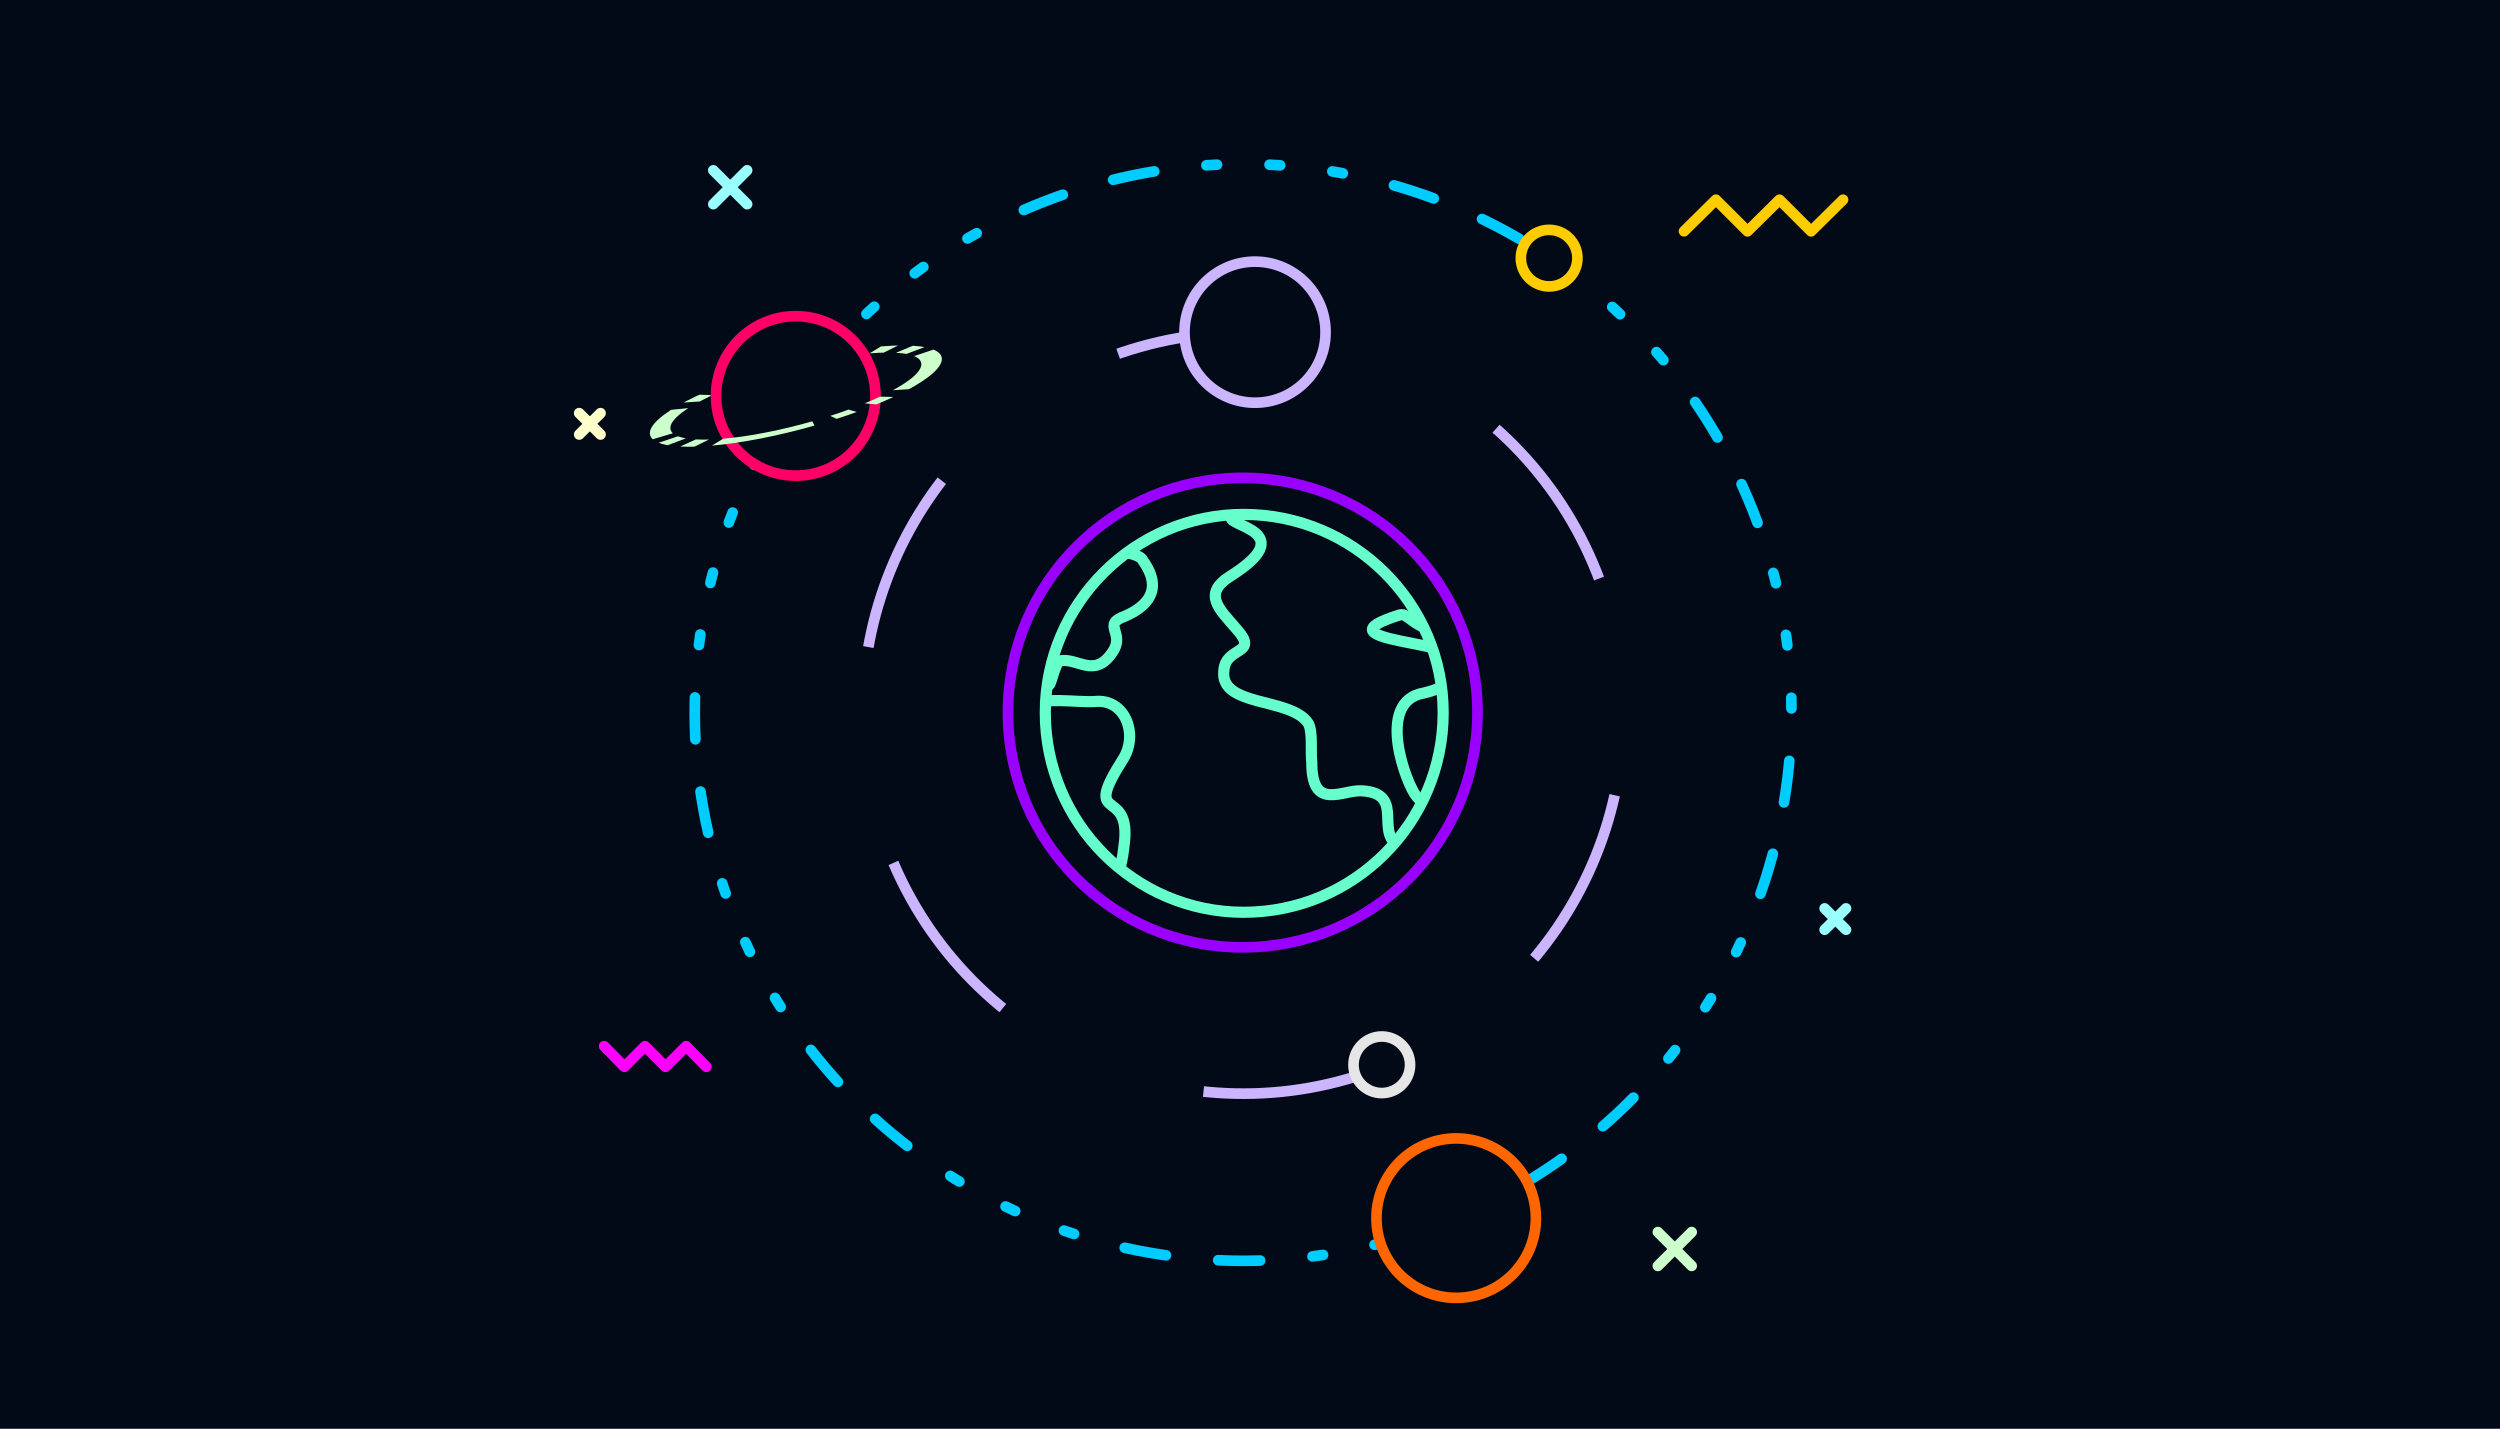 <svg xmlns="http://www.w3.org/2000/svg" xmlns:xlink="http://www.w3.org/1999/xlink" id="eL4hDz8x6Bo1" viewBox="0 0 700 400" shape-rendering="geometricPrecision" text-rendering="geometricPrecision" width="700" height="400"><rect x="0" y="0" width="700" height="400" fill="#333333" stroke="none"/><style><![CDATA[#eL4hDz8x6Bo8_tr {animation: eL4hDz8x6Bo8_tr__tr 10000ms linear infinite alternate-reverse forwards}@keyframes eL4hDz8x6Bo8_tr__tr { 0% {transform: translate(18.2px,16.06px) rotate(0deg);animation-timing-function: cubic-bezier(1,0,0,1)} 100% {transform: translate(18.2px,16.06px) rotate(360deg)}} #eL4hDz8x6Bo8 {animation: eL4hDz8x6Bo8_s_da 10000ms linear infinite alternate-reverse forwards}@keyframes eL4hDz8x6Bo8_s_da { 0% {stroke-dasharray: 1;animation-timing-function: cubic-bezier(0.95,0.05,0.795,0.035)} 100% {stroke-dasharray: 80.32}} #eL4hDz8x6Bo9_tr {animation: eL4hDz8x6Bo9_tr__tr 10000ms linear infinite alternate-reverse forwards}@keyframes eL4hDz8x6Bo9_tr__tr { 0% {transform: translate(18.2px,16.065px) rotate(0deg);animation-timing-function: cubic-bezier(0.42,0,0.58,1)} 100% {transform: translate(18.2px,16.065px) rotate(90deg)}} #eL4hDz8x6Bo10 {animation: eL4hDz8x6Bo10_s_da 10000ms linear infinite alternate-reverse forwards}@keyframes eL4hDz8x6Bo10_s_da { 0% {stroke-dasharray: 1.43, 1.43, 0.29, 0.86, 0.29, 1.43;animation-timing-function: cubic-bezier(0.42,0,0.58,1)} 100% {stroke-dasharray: 5, 6, 5, 6}} #eL4hDz8x6Bo13_tr {animation: eL4hDz8x6Bo13_tr__tr 10000ms linear infinite alternate-reverse forwards}@keyframes eL4hDz8x6Bo13_tr__tr { 0% {transform: translate(18.205px,16.065px) rotate(0deg);animation-timing-function: cubic-bezier(0.42,0,0.58,1)} 100% {transform: translate(18.205px,16.065px) rotate(180deg)}} #eL4hDz8x6Bo14 {animation: eL4hDz8x6Bo14_s_da 10000ms linear infinite alternate-reverse forwards}@keyframes eL4hDz8x6Bo14_s_da { 0% {stroke-dasharray: 2, 5, 2, 5;animation-timing-function: cubic-bezier(0.42,0,0.58,1)} 100% {stroke-dasharray: 0.29, 1.43, 0.29, 1.43, 0.29, 1.43, 1.14, 1.43, 1.14, 1.43}} #eL4hDz8x6Bo17_tr {animation: eL4hDz8x6Bo17_tr__tr 10000ms linear infinite alternate-reverse forwards}@keyframes eL4hDz8x6Bo17_tr__tr { 0% {transform: translate(30.373px,24.69px) rotate(0deg);animation-timing-function: cubic-bezier(0.42,0,0.58,1)} 100% {transform: translate(30.373px,24.69px) rotate(-180deg)}} #eL4hDz8x6Bo22 {animation: eL4hDz8x6Bo22_s_do 10000ms linear infinite alternate-reverse forwards}@keyframes eL4hDz8x6Bo22_s_do { 0% {stroke-dashoffset: 20.15;animation-timing-function: cubic-bezier(0.42,0,0.58,1)} 100% {stroke-dashoffset: 0}} #eL4hDz8x6Bo25_ts {animation: eL4hDz8x6Bo25_ts__ts 10000ms linear infinite alternate-reverse forwards}@keyframes eL4hDz8x6Bo25_ts__ts { 0% {transform: translate(4.25px,1.76px) scale(1,1)} 2% {transform: translate(4.25px,1.76px) scale(1,1)} 4% {transform: translate(4.25px,1.76px) scale(0,0)} 7.5% {transform: translate(4.25px,1.76px) scale(1,1)} 13% {transform: translate(4.25px,1.76px) scale(0,0)} 15% {transform: translate(4.25px,1.76px) scale(1,1)} 22% {transform: translate(4.25px,1.76px) scale(1,1)} 23% {transform: translate(4.25px,1.76px) scale(0,0)} 25% {transform: translate(4.25px,1.76px) scale(1,1)} 26% {transform: translate(4.25px,1.76px) scale(0,0)} 38% {transform: translate(4.25px,1.76px) scale(0,0)} 40% {transform: translate(4.25px,1.76px) scale(1,1)} 48% {transform: translate(4.25px,1.76px) scale(0,0)} 50% {transform: translate(4.25px,1.76px) scale(1,1)} 59% {transform: translate(4.25px,1.76px) scale(1,1)} 60% {transform: translate(4.25px,1.76px) scale(0,0)} 75% {transform: translate(4.25px,1.76px) scale(1,1)} 76% {transform: translate(4.25px,1.76px) scale(0,0)} 85% {transform: translate(4.25px,1.76px) scale(0,0)} 87% {transform: translate(4.25px,1.76px) scale(1,1)} 100% {transform: translate(4.25px,1.76px) scale(1,1)}} #eL4hDz8x6Bo28_ts {animation: eL4hDz8x6Bo28_ts__ts 10000ms linear infinite alternate-reverse forwards}@keyframes eL4hDz8x6Bo28_ts__ts { 0% {transform: translate(0.43px,8.2px) scale(0,0)} 4% {transform: translate(0.43px,8.2px) scale(0,0)} 5% {transform: translate(0.43px,8.2px) scale(1,1)} 10% {transform: translate(0.43px,8.2px) scale(0,0)} 13% {transform: translate(0.43px,8.2px) scale(1,1)} 25% {transform: translate(0.43px,8.2px) scale(1,1)} 26% {transform: translate(0.43px,8.2px) scale(0,0)} 38% {transform: translate(0.43px,8.2px) scale(1,1)} 39% {transform: translate(0.43px,8.2px) scale(0,0)} 53% {transform: translate(0.43px,8.2px) scale(1,1)} 54% {transform: translate(0.43px,8.2px) scale(0,0)} 71% {transform: translate(0.43px,8.2px) scale(1,1)} 72% {transform: translate(0.43px,8.2px) scale(0,0)} 81% {transform: translate(0.43px,8.2px) scale(0,0)} 83% {transform: translate(0.43px,8.2px) scale(1,1)} 92% {transform: translate(0.43px,8.2px) scale(0,0)} 94% {transform: translate(0.43px,8.2px) scale(1,1)} 100% {transform: translate(0.43px,8.2px) scale(1,1)}} #eL4hDz8x6Bo31_ts {animation: eL4hDz8x6Bo31_ts__ts 10000ms linear infinite alternate-reverse forwards}@keyframes eL4hDz8x6Bo31_ts__ts { 0% {transform: translate(34.33px,21.68px) scale(1,1)} 5% {transform: translate(34.33px,21.68px) scale(1,1)} 10% {transform: translate(34.33px,21.68px) scale(0,0)} 20% {transform: translate(34.33px,21.68px) scale(0,0)} 22% {transform: translate(34.33px,21.68px) scale(1,1)} 30% {transform: translate(34.33px,21.68px) scale(1,1)} 31% {transform: translate(34.33px,21.68px) scale(0,0)} 33% {transform: translate(34.33px,21.68px) scale(1,1)} 34% {transform: translate(34.33px,21.68px) scale(0,0)} 52% {transform: translate(34.33px,21.68px) scale(0,0)} 54% {transform: translate(34.33px,21.68px) scale(1,1)} 62% {transform: translate(34.33px,21.68px) scale(0,0)} 64% {transform: translate(34.33px,21.68px) scale(1,1)} 72% {transform: translate(34.33px,21.68px) scale(1,1)} 73% {transform: translate(34.33px,21.68px) scale(0,0)} 75% {transform: translate(34.33px,21.68px) scale(1,1)} 76% {transform: translate(34.33px,21.68px) scale(0,0)} 94% {transform: translate(34.33px,21.68px) scale(0,0)} 96% {transform: translate(34.33px,21.68px) scale(1,1)} 100% {transform: translate(34.33px,21.68px) scale(1,1)}} #eL4hDz8x6Bo34 {animation: eL4hDz8x6Bo34_s_do 10000ms linear infinite alternate-reverse forwards}@keyframes eL4hDz8x6Bo34_s_do { 0% {stroke-dashoffset: 0} 35% {stroke-dashoffset: 0} 45% {stroke-dashoffset: 24.4} 80% {stroke-dashoffset: 24.4} 90% {stroke-dashoffset: 0} 100% {stroke-dashoffset: 0}} #eL4hDz8x6Bo35 {animation: eL4hDz8x6Bo35_s_do 10000ms linear infinite alternate-reverse forwards}@keyframes eL4hDz8x6Bo35_s_do { 0% {stroke-dashoffset: 0} 10% {stroke-dashoffset: 0} 20% {stroke-dashoffset: 7.9} 50% {stroke-dashoffset: 7.9} 60% {stroke-dashoffset: 0} 70% {stroke-dashoffset: 7.9} 100% {stroke-dashoffset: 7.9}} #eL4hDz8x6Bo36_ts {animation: eL4hDz8x6Bo36_ts__ts 10000ms linear infinite alternate-reverse forwards}@keyframes eL4hDz8x6Bo36_ts__ts { 0% {transform: translate(29.96px,30.66px) scale(0,0)} 6% {transform: translate(29.96px,30.66px) scale(0,0)} 7% {transform: translate(29.96px,30.66px) scale(1,1)} 14% {transform: translate(29.96px,30.66px) scale(0,0)} 17% {transform: translate(29.96px,30.66px) scale(1,1)} 22% {transform: translate(29.96px,30.66px) scale(1,1)} 23% {transform: translate(29.96px,30.66px) scale(0,0)} 29% {transform: translate(29.96px,30.66px) scale(1,1)} 30% {transform: translate(29.96px,30.66px) scale(0,0)} 41% {transform: translate(29.96px,30.66px) scale(1,1)} 42% {transform: translate(29.96px,30.66px) scale(0,0)} 50% {transform: translate(29.96px,30.66px) scale(1,1)} 51% {transform: translate(29.96px,30.66px) scale(0,0)} 67% {transform: translate(29.96px,30.66px) scale(0,0)} 69% {transform: translate(29.96px,30.66px) scale(1,1)} 78% {transform: translate(29.96px,30.66px) scale(0,0)} 80% {transform: translate(29.96px,30.66px) scale(1,1)} 100% {transform: translate(29.96px,30.66px) scale(1,1)}} #eL4hDz8x6Bo44_to {animation: eL4hDz8x6Bo44_to__to 10000ms linear infinite alternate-reverse forwards}@keyframes eL4hDz8x6Bo44_to__to { 0% {transform: translate(3.629px,1.323px);animation-timing-function: cubic-bezier(0.42,0,0.58,1)} 100% {transform: translate(-0.86px,1.322px)}}]]></style><rect id="eL4hDz8x6Bo2" width="49.624" height="28.483" rx="0" ry="0" transform="matrix(14.106 0 0 14.043 -0 -0)" fill="rgb(2,9,23)" stroke="none" stroke-width="1"/><g id="eL4hDz8x6Bo3" transform="matrix(10.287 0 0 10.287 160.739 34.319)" clip-rule="evenodd"><g id="eL4hDz8x6Bo4" display="none" clip-rule="evenodd"><path id="eL4hDz8x6Bo5" d="M22.53,19.22C21.64,18.93,22.63,17.75,21.41,17.66C20.87,17.63,20.04,18.23,20.03,16.94C20.03,16.64,20.09,16.04,19.93,15.83C19.44,15.17,17.58,15.45,17.67,14.47C17.74,13.77,18.64,14.06,18.01,13.31C17.58,12.81,17.1,12.41,17.88,11.91C18.23,11.68,18.86,11.21,18.58,10.75" clip-rule="evenodd" fill="none" fill-rule="evenodd" stroke="rgb(102,255,204)" stroke-width="0.29" stroke-linecap="round" stroke-linejoin="round" stroke-miterlimit="2.613"/><path id="eL4hDz8x6Bo6" d="M14.61,20.04C14.53,19.52,14.96,19.68,15.01,18.98C15.12,17.55,13.86,18.59,14.97,16.83C15.41,16.14,15.02,15.2,14.22,15.28C13.04,15.4,13.63,16.02,12.94,15.98M13.26,14.18C13.75,14.07,14.21,14.68,14.7,13.97C15.05,13.46,14.4,13.22,15.03,12.98C15.63,12.75,16.06,12.29,15.53,11.51" clip-rule="evenodd" fill="none" fill-rule="evenodd" stroke="rgb(102,255,204)" stroke-width="0.29" stroke-linecap="round" stroke-linejoin="round" stroke-miterlimit="2.613"/></g><path id="eL4hDz8x6Bo7" display="none" d="M18.2,10.72C21.15,10.72,23.55,13.11,23.55,16.06C23.55,19.01,21.15,21.41,18.2,21.41C15.25,21.41,12.86,19.01,12.86,16.06C12.86,13.11,15.25,10.72,18.2,10.72Z" clip-rule="evenodd" fill="none" fill-rule="evenodd" stroke="rgb(102,255,204)" stroke-width="0.29" stroke-linecap="round" stroke-linejoin="round" stroke-miterlimit="2.613"/><g id="eL4hDz8x6Bo8_tr" transform="translate(18.2,16.06) rotate(360)"><path id="eL4hDz8x6Bo8" d="M18.2,9.67C21.73,9.67,24.59,12.53,24.59,16.06C24.59,19.59,21.73,22.45,18.2,22.45C14.67,22.45,11.81,19.59,11.81,16.06C11.81,12.53,14.67,9.67,18.2,9.67Z" transform="translate(-18.2,-16.06)" clip-rule="evenodd" fill="none" fill-rule="evenodd" stroke="rgb(153,0,255)" stroke-width="0.29" stroke-miterlimit="2.613" stroke-dashoffset="40.16" stroke-dasharray="80.32"/></g><g id="eL4hDz8x6Bo9_tr" transform="translate(18.2,16.065) rotate(90)"><g id="eL4hDz8x6Bo9" transform="translate(-18.2,-16.065)"><path id="eL4hDz8x6Bo10" d="M18.2,5.7C23.92,5.7,28.56,10.34,28.56,16.06C28.56,21.79,23.92,26.42,18.2,26.42C12.48,26.42,7.84,21.79,7.84,16.06C7.84,10.34,12.48,5.7,18.2,5.7Z" transform="matrix(0.369 0.929 -0.929 0.369 26.413 -6.781)" clip-rule="evenodd" fill="none" fill-rule="evenodd" stroke="rgb(203,181,255)" stroke-width="0.29" stroke-miterlimit="2.613" stroke-dasharray="5,6,5,6"/><circle id="eL4hDz8x6Bo11" r="1.92" transform="matrix(1 0 0 1 7.84 15.73)" clip-rule="evenodd" fill="rgb(2,9,23)" fill-rule="evenodd" stroke="rgb(203,181,255)" stroke-width="0.29" stroke-miterlimit="2.613"/><circle id="eL4hDz8x6Bo12" r="0.77" transform="matrix(1 0 0 1 27.781 12.28)" clip-rule="evenodd" fill="rgb(2,9,23)" fill-rule="evenodd" stroke="rgb(230,230,230)" stroke-width="0.29" stroke-miterlimit="2.613"/></g></g><g id="eL4hDz8x6Bo13_tr" transform="translate(18.205,16.065) rotate(180)"><g id="eL4hDz8x6Bo13" transform="translate(-18.205,-16.065)"><path id="eL4hDz8x6Bo14" d="M18.2,1.14C26.44,1.14,33.12,7.82,33.12,16.06C33.12,24.3,26.44,30.98,18.2,30.98C9.96,30.98,3.28,24.3,3.28,16.06C3.28,7.82,9.96,1.14,18.2,1.14Z" transform="matrix(0.93 -0.368 0.368 0.93 -4.637 7.836)" clip-rule="evenodd" fill="none" fill-rule="evenodd" stroke="rgb(0,204,255)" stroke-width="0.29" stroke-linecap="round" stroke-linejoin="round" stroke-miterlimit="2.613" stroke-dasharray="0.29,1.43,0.29,1.43,0.29,1.43,1.14,1.43,1.14,1.43"/><circle id="eL4hDz8x6Bo15" r="2.17" transform="matrix(1 0 0 1 12.4 2.31)" clip-rule="evenodd" fill="rgb(2,9,23)" fill-rule="evenodd" stroke="rgb(255,102,0)" stroke-width="0.29" stroke-miterlimit="2.613"/><circle id="eL4hDz8x6Bo16" r="0.77" transform="matrix(1 0 0 1 9.87 28.44)" clip-rule="evenodd" fill="rgb(2,9,23)" fill-rule="evenodd" stroke="rgb(255,204,0)" stroke-width="0.29" stroke-miterlimit="2.613"/><g id="eL4hDz8x6Bo17_tr" transform="translate(30.373,24.69) rotate(-180)"><g id="eL4hDz8x6Bo17" transform="translate(-30.373,-24.69)"><circle id="eL4hDz8x6Bo18" r="2.17" transform="matrix(1 0 0 1 30.37 24.69)" clip-rule="evenodd" fill="rgb(2,9,23)" fill-rule="evenodd" stroke="rgb(255,0,102)" stroke-width="0.29" stroke-miterlimit="2.613"/><g id="eL4hDz8x6Bo19" clip-path="url(#eL4hDz8x6Bo23)" clip-rule="evenodd"><g id="eL4hDz8x6Bo20"><g id="eL4hDz8x6Bo21" clip-rule="evenodd"><circle id="eL4hDz8x6Bo22" r="1.92" transform="matrix(1.921 -0.515 0.114 0.425 30.373 24.695)" clip-rule="evenodd" fill="none" fill-rule="evenodd" stroke="rgb(204,255,204)" stroke-width="0.29" stroke-miterlimit="2.613" stroke-dasharray="1.43,0.29,0.29,0.29,0.29,0.29"/></g></g><clipPath id="eL4hDz8x6Bo23"><path id="eL4hDz8x6Bo24" d="M28.11,24.18C26.9,24.72,26.16,25.34,26.28,25.79C26.45,26.45,28.43,26.5,30.69,25.89C32.96,25.28,34.65,24.26,34.47,23.6C34.35,23.15,33.39,22.98,32.08,23.12C32.33,23.39,32.52,23.73,32.62,24.1L28.13,25.3C28.08,25.11,28.05,24.9,28.05,24.69C28.05,24.52,28.07,24.35,28.11,24.18Z" clip-rule="evenodd" fill="rgb(0,0,0)" fill-rule="evenodd" stroke="none" stroke-width="1"/></clipPath></g></g></g></g></g><g id="eL4hDz8x6Bo25_ts" transform="translate(4.25,1.76) scale(1,1)"><g id="eL4hDz8x6Bo25" transform="translate(-4.25,-1.76)"><line id="eL4hDz8x6Bo26" x1="4.71" y1="1.3" x2="3.79" y2="2.22" clip-rule="evenodd" fill="none" fill-rule="evenodd" stroke="rgb(153,255,255)" stroke-width="0.29" stroke-linecap="round" stroke-linejoin="round" stroke-miterlimit="2.613"/><line id="eL4hDz8x6Bo27" x1="3.79" y1="1.3" x2="4.71" y2="2.22" clip-rule="evenodd" fill="none" fill-rule="evenodd" stroke="rgb(153,255,255)" stroke-width="0.29" stroke-linecap="round" stroke-linejoin="round" stroke-miterlimit="2.613"/></g></g><g id="eL4hDz8x6Bo28_ts" transform="translate(0.43,8.2) scale(1,1)"><g id="eL4hDz8x6Bo28" transform="translate(-0.43,-8.2)"><line id="eL4hDz8x6Bo29" x1="0.72" y1="7.91" x2="0.14" y2="8.49" clip-rule="evenodd" fill="none" fill-rule="evenodd" stroke="rgb(255,255,204)" stroke-width="0.29" stroke-linecap="round" stroke-linejoin="round" stroke-miterlimit="2.613"/><line id="eL4hDz8x6Bo30" x1="0.14" y1="7.91" x2="0.72" y2="8.49" clip-rule="evenodd" fill="none" fill-rule="evenodd" stroke="rgb(255,255,204)" stroke-width="0.29" stroke-linecap="round" stroke-linejoin="round" stroke-miterlimit="2.613"/></g></g><g id="eL4hDz8x6Bo31_ts" transform="translate(34.33,21.68) scale(1,1)"><g id="eL4hDz8x6Bo31" transform="translate(-34.33,-21.68)"><line id="eL4hDz8x6Bo32" x1="34.62" y1="21.39" x2="34.04" y2="21.97" clip-rule="evenodd" fill="none" fill-rule="evenodd" stroke="rgb(153,255,255)" stroke-width="0.29" stroke-linecap="round" stroke-linejoin="round" stroke-miterlimit="2.613"/><line id="eL4hDz8x6Bo33" x1="34.04" y1="21.39" x2="34.62" y2="21.97" clip-rule="evenodd" fill="none" fill-rule="evenodd" stroke="rgb(153,255,255)" stroke-width="0.29" stroke-linecap="round" stroke-linejoin="round" stroke-miterlimit="2.613"/></g></g><polyline id="eL4hDz8x6Bo34" points="34.54,2.1 33.67,2.96 32.81,2.1 31.94,2.96 31.08,2.1 30.21,2.96" clip-rule="evenodd" fill="none" fill-rule="evenodd" stroke="rgb(255,204,0)" stroke-width="0.29" stroke-linecap="round" stroke-linejoin="round" stroke-miterlimit="2.613" stroke-dasharray="6.1"/><polyline id="eL4hDz8x6Bo35" points="0.82,25.14 1.37,25.7 1.93,25.14 2.49,25.7 3.05,25.14 3.6,25.7" clip-rule="evenodd" fill="none" fill-rule="evenodd" stroke="rgb(255,0,255)" stroke-width="0.29" stroke-linecap="round" stroke-linejoin="round" stroke-miterlimit="2.613" stroke-dashoffset="7.9" stroke-dasharray="3.95"/><g id="eL4hDz8x6Bo36_ts" transform="translate(29.96,30.66) scale(1,1)"><g id="eL4hDz8x6Bo36" transform="translate(-29.96,-30.66)"><line id="eL4hDz8x6Bo37" x1="30.42" y1="30.2" x2="29.5" y2="31.12" clip-rule="evenodd" fill="none" fill-rule="evenodd" stroke="rgb(204,255,204)" stroke-width="0.29" stroke-linecap="round" stroke-linejoin="round" stroke-miterlimit="2.613"/><line id="eL4hDz8x6Bo38" x1="29.5" y1="30.2" x2="30.42" y2="31.12" clip-rule="evenodd" fill="none" fill-rule="evenodd" stroke="rgb(204,255,204)" stroke-width="0.29" stroke-linecap="round" stroke-linejoin="round" stroke-miterlimit="2.613"/></g></g><path id="eL4hDz8x6Bo39" d="M28.11,24.18C26.9,24.72,26.16,25.34,26.28,25.79C26.45,26.45,28.43,26.5,30.69,25.89C32.96,25.28,34.65,24.26,34.47,23.6C34.35,23.15,33.39,22.98,32.08,23.12C32.33,23.39,32.52,23.73,32.62,24.1L28.13,25.3C28.08,25.11,28.05,24.9,28.05,24.69C28.05,24.52,28.07,24.35,28.11,24.18Z" clip-rule="evenodd" fill="none" fill-rule="evenodd" stroke="none" stroke-width="1"/><g id="eL4hDz8x6Bo40" transform="matrix(3.8 0 0 3.8 12.674 10.513)" clip-rule="evenodd"><g id="eL4hDz8x6Bo41" clip-path="url(#eL4hDz8x6Bo51)" clip-rule="evenodd"><g id="eL4hDz8x6Bo42"><g id="eL4hDz8x6Bo43" clip-rule="evenodd"><g id="eL4hDz8x6Bo44_to" transform="translate(-0.86,1.322)"><g id="eL4hDz8x6Bo44" transform="translate(-3.631,-1.322)" clip-rule="evenodd"><path id="eL4hDz8x6Bo45" d="M2.62,2.43C2.67,2.48,2.88,2.24,2.71,2.06C2.63,1.98,2.41,1.38,2.75,1.32C2.89,1.29,2.96,1.25,3.01,1.11C3.09,0.94,1.95,0.96,2.58,0.76C2.65,0.74,2.7,0.87,2.87,0.87C3.25,0.89,3.64,0.24,2.91,0.27C2.4,0.3,2.62,0,2.09,0.07C1.75,0.11,1.8,-0.12,1.42,0.03C1.19,0.12,1.94,0.12,1.38,0.48C1.17,0.61,1.3,0.72,1.41,0.86C1.58,1.05,1.34,0.98,1.32,1.16C1.3,1.42,1.79,1.35,1.92,1.53C1.97,1.58,1.95,1.74,1.95,1.82C1.95,2.17,2.17,2.01,2.32,2.02C2.65,2.04,2.38,2.35,2.62,2.43Z" clip-rule="evenodd" fill="none" fill-rule="evenodd" stroke="rgb(102,255,204)" stroke-width="0.08" stroke-linecap="round" stroke-linejoin="round" stroke-miterlimit="2.613"/><path id="eL4hDz8x6Bo46" d="M0.75,0.37C0.68,0.21,-0.69,0.32,-0.53,0.56C-0.43,0.7,-0.13,0.61,-0.26,0.89C-0.32,1.02,0.03,1.29,0.07,1.26C0.09,1.26,0.11,1.12,0.15,1.09C0.28,1.06,0.4,1.22,0.53,1.03C0.62,0.89,0.45,0.83,0.62,0.77C0.78,0.7,0.89,0.58,0.75,0.37Z" clip-rule="evenodd" fill="none" fill-rule="evenodd" stroke="rgb(102,255,204)" stroke-width="0.08" stroke-linecap="round" stroke-linejoin="round" stroke-miterlimit="2.613"/><path id="eL4hDz8x6Bo47" d="M0.51,2.65C0.26,2.77,0.23,2.14,0.01,2.1C-0.19,2.07,-0.1,1.79,-0.07,1.65C-0.04,1.51,-0.21,1.52,-0.09,1.42C0.02,1.34,0.28,1.39,0.4,1.38C0.62,1.36,0.72,1.61,0.6,1.79C0.31,2.26,0.64,1.99,0.61,2.37C0.6,2.55,0.59,2.61,0.51,2.65Z" clip-rule="evenodd" fill="none" fill-rule="evenodd" stroke="rgb(102,255,204)" stroke-width="0.08" stroke-linecap="round" stroke-linejoin="round" stroke-miterlimit="2.613"/><path id="eL4hDz8x6Bo48" d="M7.1,2.43C7.15,2.48,7.37,2.24,7.19,2.06C7.12,1.98,6.89,1.38,7.24,1.32C7.37,1.29,7.44,1.25,7.5,1.11C7.57,0.94,6.43,0.96,7.07,0.76C7.13,0.74,7.18,0.87,7.36,0.87C7.73,0.89,8.13,0.24,7.39,0.27C6.88,0.3,7.11,0,6.58,0.07C6.23,0.11,6.28,-0.12,5.91,0.03C5.67,0.12,6.43,0.12,5.86,0.48C5.65,0.61,5.78,0.72,5.9,0.86C6.07,1.05,5.82,0.98,5.81,1.16C5.78,1.42,6.28,1.35,6.41,1.53C6.45,1.58,6.43,1.74,6.44,1.82C6.44,2.17,6.66,2.01,6.8,2.02C7.13,2.04,6.86,2.35,7.1,2.43Z" clip-rule="evenodd" fill="none" fill-rule="evenodd" stroke="rgb(102,255,204)" stroke-width="0.08" stroke-linecap="round" stroke-linejoin="round" stroke-miterlimit="2.613"/><path id="eL4hDz8x6Bo49" d="M5.23,0.37C5.16,0.21,3.79,0.32,3.96,0.56C4.06,0.7,4.36,0.61,4.22,0.89C4.16,1.02,4.51,1.29,4.56,1.26C4.57,1.26,4.6,1.12,4.63,1.09C4.76,1.06,4.88,1.22,5.01,1.03C5.11,0.89,4.93,0.83,5.1,0.77C5.26,0.7,5.38,0.58,5.23,0.37Z" clip-rule="evenodd" fill="none" fill-rule="evenodd" stroke="rgb(102,255,204)" stroke-width="0.08" stroke-linecap="round" stroke-linejoin="round" stroke-miterlimit="2.613"/><path id="eL4hDz8x6Bo50" d="M4.99,2.65C4.74,2.77,4.71,2.14,4.49,2.1C4.3,2.07,4.39,1.79,4.41,1.65C4.45,1.51,4.27,1.52,4.4,1.42C4.5,1.34,4.76,1.39,4.89,1.38C5.1,1.36,5.2,1.61,5.09,1.79C4.79,2.26,5.13,1.99,5.1,2.37C5.08,2.55,5.07,2.61,4.99,2.65Z" clip-rule="evenodd" fill="none" fill-rule="evenodd" stroke="rgb(102,255,204)" stroke-width="0.08" stroke-linecap="round" stroke-linejoin="round" stroke-miterlimit="2.613"/></g></g></g></g><clipPath id="eL4hDz8x6Bo51"><path id="eL4hDz8x6Bo52" d="M1.46,0.04C2.25,0.04,2.89,0.68,2.89,1.46C2.89,2.25,2.25,2.89,1.46,2.89C0.68,2.89,0.04,2.25,0.04,1.46C0.04,0.68,0.68,0.04,1.46,0.04Z" clip-rule="evenodd" fill="rgb(0,0,0)" fill-rule="evenodd" stroke="none" stroke-width="1"/></clipPath></g><path id="eL4hDz8x6Bo53" d="M1.46,0.04C2.25,0.04,2.89,0.68,2.89,1.46C2.89,2.25,2.25,2.89,1.46,2.89C0.68,2.89,0.04,2.25,0.04,1.46C0.04,0.68,0.68,0.04,1.46,0.04Z" clip-rule="evenodd" fill="none" fill-rule="evenodd" stroke="rgb(102,255,204)" stroke-width="0.08" stroke-linecap="round" stroke-linejoin="round" stroke-miterlimit="2.613"/></g></g></svg>